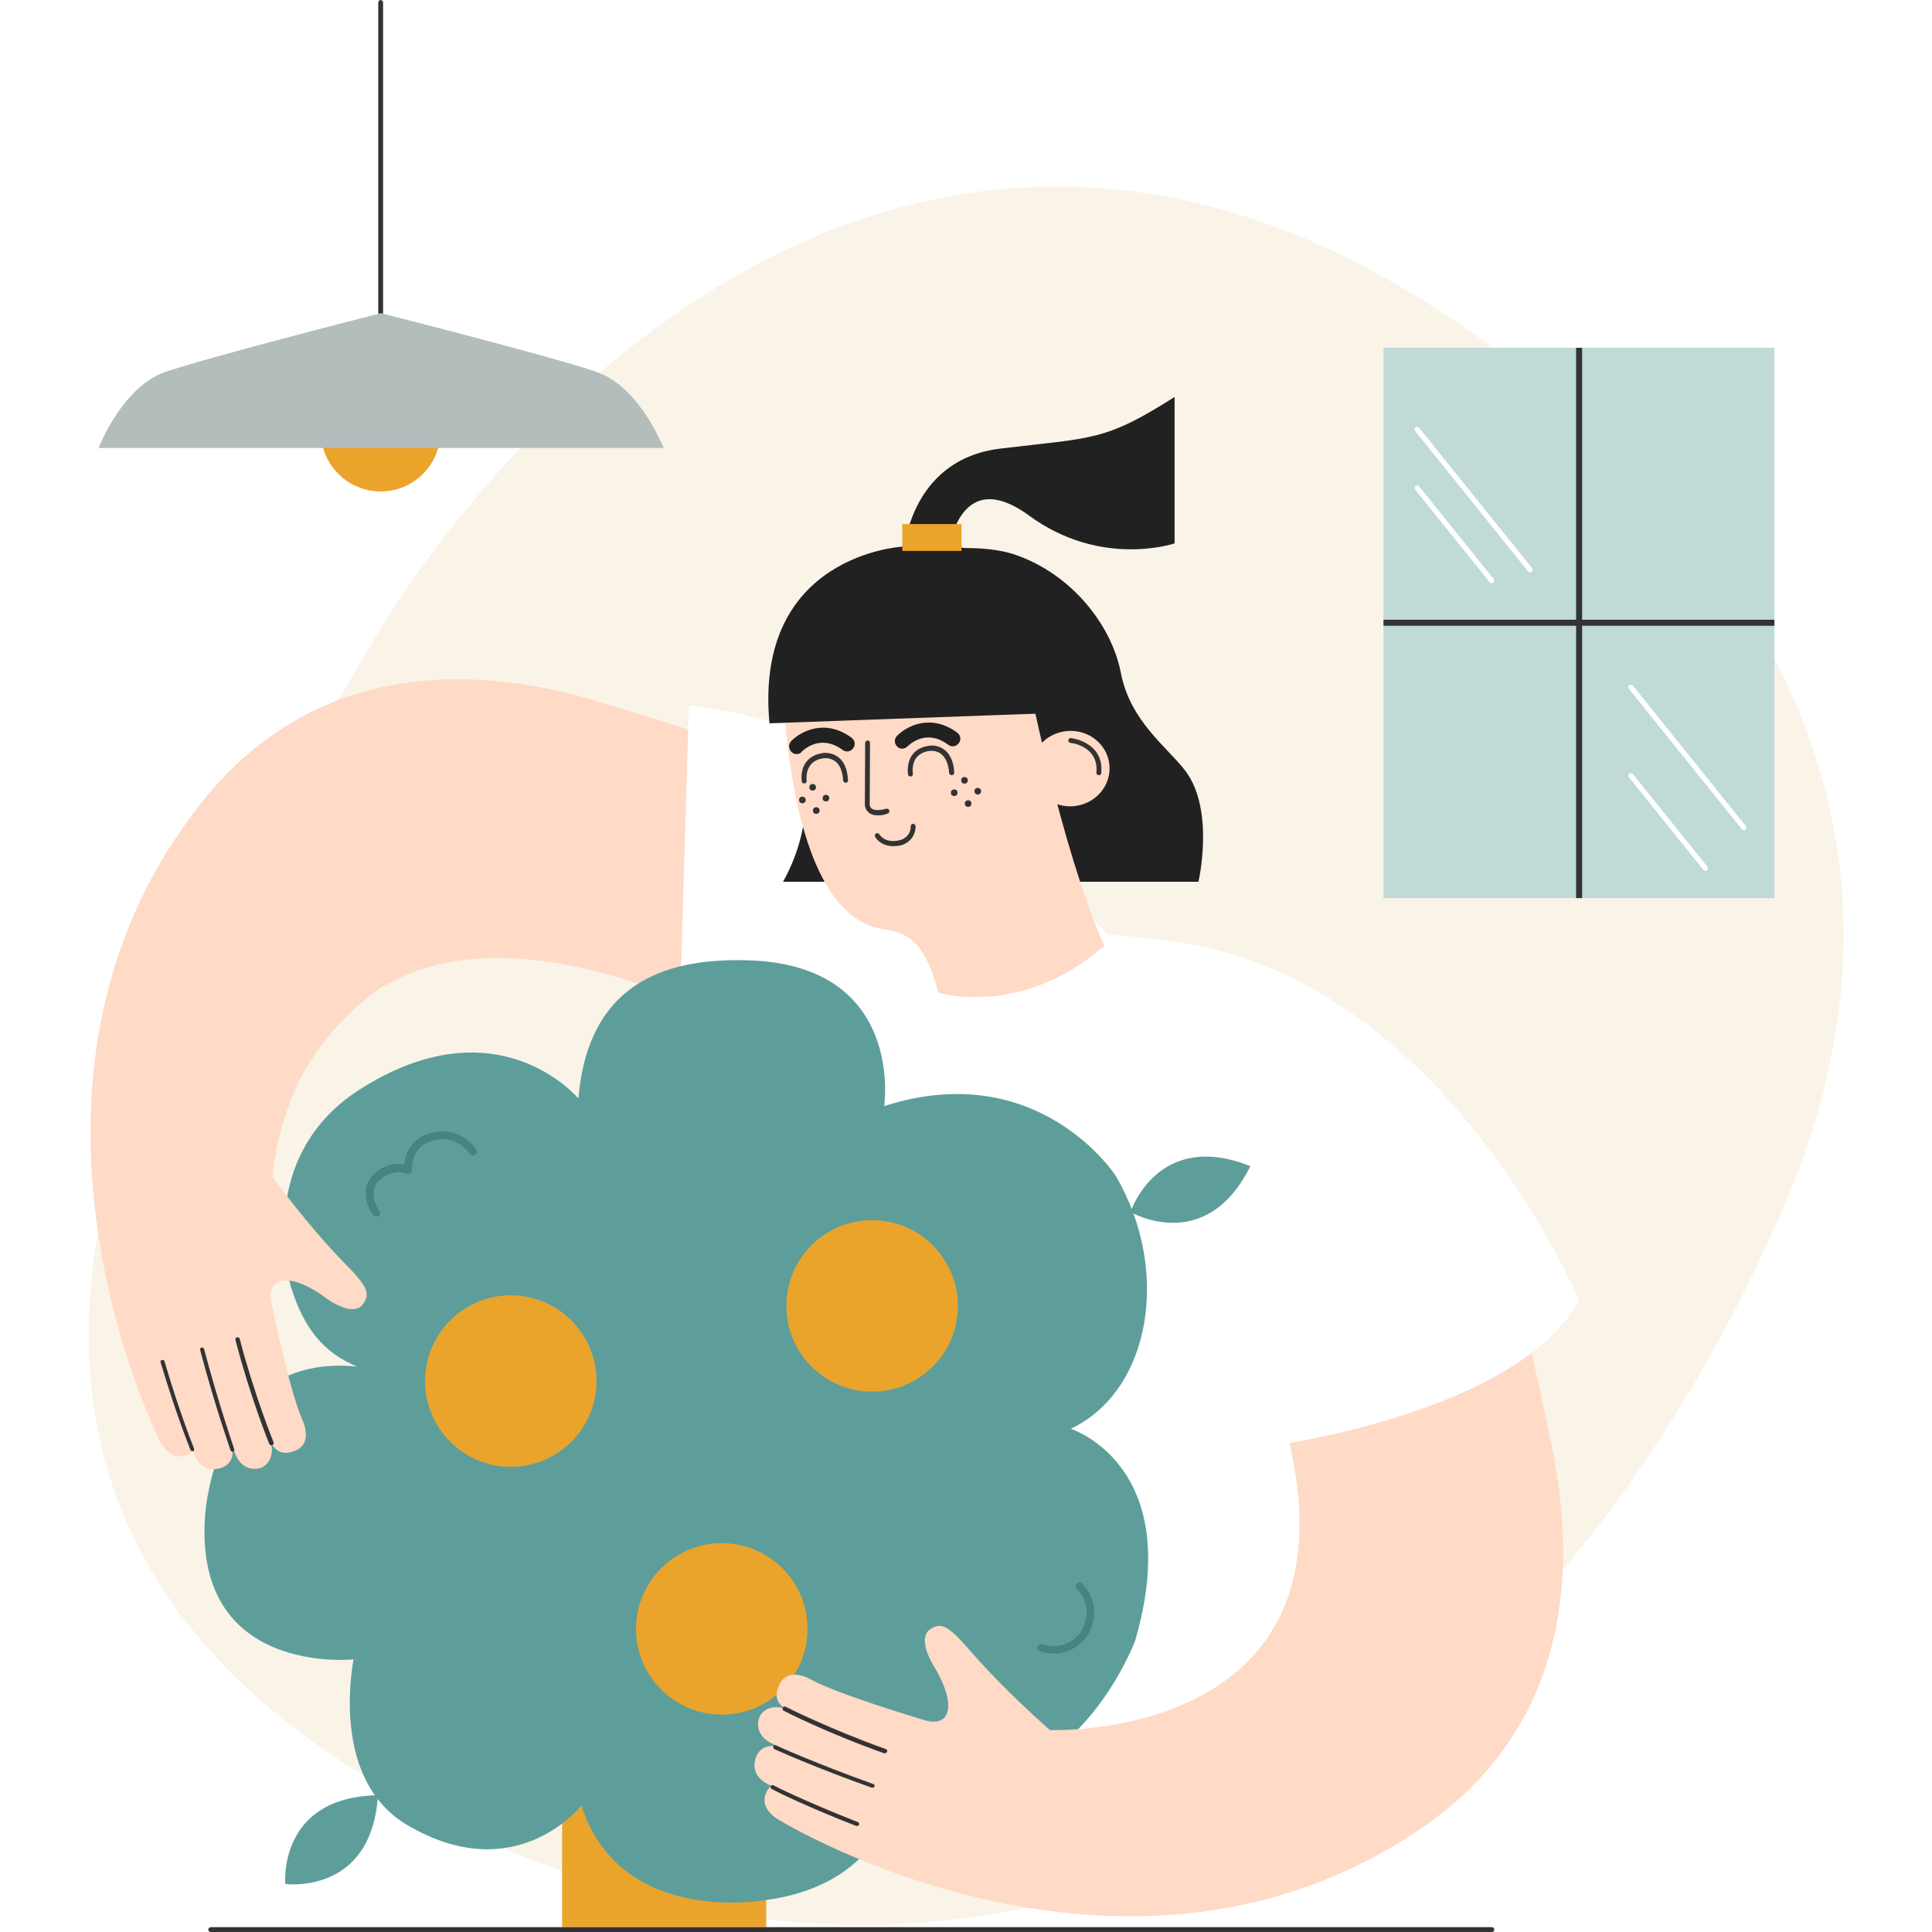 <?xml version="1.0" encoding="utf-8"?>
<!-- Generator: Adobe Illustrator 24.0.1, SVG Export Plug-In . SVG Version: 6.00 Build 0)  -->
<svg version="1.1" id="Capa_1" xmlns="http://www.w3.org/2000/svg" xmlns:xlink="http://www.w3.org/1999/xlink" x="0px" y="0px"
	 viewBox="0 0 640 640" style="enable-background:new 0 0 640 640;" xml:space="preserve">
<style type="text/css">
	.st0{fill:#FAF3E8;}
	.st1{fill:#EAA42C;}
	.st2{fill:#5D9E9B;}
	.st3{fill:#C0DAD8;}
	.st4{fill:#FFDEC7;}
	.st5{clip-path:url(#SVGID_3_);fill:#5D9E9B;}
	.st6{fill:#FFFFFF;}
	.st7{fill:none;stroke:#333333;stroke-width:2.5;stroke-linecap:round;stroke-miterlimit:10;}
	.st8{fill:#365B56;}
	.st9{fill:none;stroke:#365B56;stroke-width:1.702;stroke-miterlimit:10;}
	.st10{clip-path:url(#SVGID_5_);fill:#5D9E9B;}
	.st11{fill:#FFDC6F;}
	.st12{fill:none;stroke:#333333;stroke-width:1.366;stroke-linecap:round;stroke-miterlimit:10;}
	.st13{fill:#333333;}
	.st14{fill:none;stroke:#333333;stroke-width:1.444;stroke-linecap:round;stroke-miterlimit:10;}
	.st15{fill:none;stroke:#333333;stroke-width:2;stroke-linecap:round;stroke-miterlimit:10;}
	.st16{fill:#AF754E;}
	.st17{fill:#97623E;}
	.st18{fill:#222222;}
	.st19{fill:#FCCDAC;}
	.st20{fill:none;stroke:#467C75;stroke-width:4.623;stroke-miterlimit:10;}
	.st21{fill:#EDB24C;}
	.st22{fill:#F1A74A;}
	.st23{fill:none;stroke:#333333;stroke-width:3.323;stroke-linecap:round;stroke-miterlimit:10;}
	.st24{fill:none;stroke:#222222;stroke-width:9.969;stroke-linecap:round;stroke-miterlimit:10;}
	.st25{fill:#5D9D9A;}
	.st26{fill:none;stroke:#333333;stroke-width:3.009;stroke-linecap:round;stroke-miterlimit:10;}
	.st27{fill:#E9A32C;}
	.st28{fill:#D38013;}
	.st29{fill:#6D5235;}
	.st30{fill:none;stroke:#365B56;stroke-width:1.407;stroke-miterlimit:10;}
	.st31{fill:none;stroke:#D89027;stroke-width:4.454;stroke-miterlimit:10;}
	.st32{fill:none;}
	.st33{fill:#B2D3D0;}
	.st34{fill:#468480;}
	.st35{clip-path:url(#SVGID_7_);}
	.st36{clip-path:url(#SVGID_9_);}
	.st37{fill:#A9C9C5;}
	.st38{fill:#3E6D68;}
	.st39{fill:none;stroke:#D89027;stroke-width:3.777;stroke-miterlimit:10;}
	.st40{fill:#346661;}
	.st41{fill:none;stroke:#D89027;stroke-width:3.071;stroke-miterlimit:10;}
	.st42{fill:none;stroke:#333333;stroke-width:2.853;stroke-linecap:round;stroke-linejoin:round;stroke-miterlimit:10;}
	.st43{fill:#D89027;}
	.st44{filter:url(#Adobe_OpacityMaskFilter);}
	.st45{mask:url(#SVGID_10_);fill:#C0DAD8;}
	.st46{fill:#EFA53A;}
	.st47{fill:#B3BDBC;}
	.st48{fill:none;stroke:#E5BE8C;stroke-width:4.356;stroke-linecap:round;stroke-miterlimit:10;}
	.st49{fill:#E5BE8C;}
	.st50{fill:#9DAAA9;}
	.st51{fill:none;stroke:#333333;stroke-width:2.315;stroke-linecap:round;stroke-miterlimit:10;}
	.st52{fill:none;stroke:#FFFFFF;stroke-width:2;stroke-miterlimit:10;}
	.st53{clip-path:url(#SVGID_14_);fill:#346661;}
	.st54{clip-path:url(#SVGID_14_);fill:#5D9E9B;}
	.st55{fill:none;stroke:#D89027;stroke-width:7;stroke-linecap:round;stroke-miterlimit:10;}
	.st56{clip-path:url(#SVGID_20_);fill:none;stroke:#D89027;stroke-width:4.454;stroke-miterlimit:10;}
	.st57{clip-path:url(#SVGID_22_);fill:none;stroke:#D89027;stroke-width:4.454;stroke-miterlimit:10;}
	.st58{fill:none;stroke:#E1A647;stroke-miterlimit:10;}
	.st59{fill:#FFDAC6;}
	.st60{fill:#212121;}
	.st61{fill:none;stroke:#333333;stroke-width:1.676;stroke-linecap:round;stroke-miterlimit:10;}
	.st62{fill:none;stroke:#468480;stroke-width:2.146;stroke-linecap:round;stroke-linejoin:round;stroke-miterlimit:10;}
	.st63{clip-path:url(#SVGID_24_);}
	.st64{fill:none;stroke:#333333;stroke-width:1.268;stroke-linecap:round;stroke-miterlimit:10;}
	.st65{fill:none;stroke:#333333;stroke-width:1.148;stroke-linecap:round;stroke-miterlimit:10;}
	.st66{fill:none;stroke:#333333;stroke-width:1.429;stroke-linecap:round;stroke-miterlimit:10;}
	.st67{fill:none;stroke:#212121;stroke-width:4.288;stroke-linecap:round;stroke-miterlimit:10;}
	.st68{fill:none;stroke:#468480;stroke-width:1.83;stroke-linecap:round;stroke-linejoin:round;stroke-miterlimit:10;}
	.st69{fill:none;stroke:#333333;stroke-width:1.382;stroke-linecap:round;stroke-miterlimit:10;}
	.st70{fill:none;stroke:#468480;stroke-width:2.202;stroke-linecap:round;stroke-linejoin:round;stroke-miterlimit:10;}
	.st71{clip-path:url(#SVGID_26_);}
	.st72{fill:none;stroke:#333333;stroke-width:1.623;stroke-linecap:round;stroke-miterlimit:10;}
	.st73{fill:none;stroke:#FFFFFF;stroke-width:1.429;stroke-linecap:round;stroke-miterlimit:10;}
	.st74{fill:none;stroke:#222222;stroke-width:8.559;stroke-linecap:round;stroke-miterlimit:10;}
	.st75{fill:none;stroke:#333333;stroke-width:2.853;stroke-linecap:round;stroke-miterlimit:10;}
	.st76{fill:none;stroke:#333333;stroke-width:2.583;stroke-linecap:round;stroke-miterlimit:10;}
	.st77{fill:none;stroke:#333333;stroke-width:1.762;stroke-linecap:round;stroke-miterlimit:10;}
	.st78{fill:none;stroke:#728482;stroke-width:1.762;stroke-linecap:round;stroke-miterlimit:10;}
	.st79{clip-path:url(#SVGID_28_);}
	.st80{fill:none;stroke:#637572;stroke-width:1.762;stroke-linecap:round;stroke-miterlimit:10;}
	.st81{fill:none;stroke:#333333;stroke-width:1.568;stroke-linecap:round;stroke-miterlimit:10;}
	.st82{fill:none;stroke:#365B56;stroke-width:0.949;stroke-miterlimit:10;}
	.st83{fill:none;stroke:#333333;stroke-width:1.628;stroke-linecap:round;stroke-miterlimit:10;}
	.st84{fill:none;stroke:#468480;stroke-width:1.541;stroke-linecap:round;stroke-linejoin:round;stroke-miterlimit:10;}
	.st85{fill:none;stroke:#468480;stroke-width:1.491;stroke-linecap:round;stroke-linejoin:round;stroke-miterlimit:10;}
	.st86{fill:none;stroke:#5D9E9B;stroke-width:3;stroke-miterlimit:10;}
</style>
<g>
	<circle class="st1" cx="126.1" cy="143" r="19.8"/>
</g>
<g>
	<path class="st0" d="M445.7,85.1c0,0,233.5,110.6,145,315.1c-88.5,204.5-275.9,301.6-464.5,191.4S74.5,297,121.2,216.4
		S290.1,9.3,445.7,85.1z"/>
</g>
<g>
	<g>
		<path class="st59" d="M260.5,347.8C98.9,260,90.2,389.9,90.2,389.9s11.8,16.2,24.3,29c7.3,7.4,8.4,10,5.5,13.5
			c-2.2,2.7-7.2,1.2-12.3-2.5c-11.2-8.2-19.6-7.4-17.9,1.6c0,0,6.1,29.3,10.3,38.8c0,0,3.9,7.9-2.4,10.4c-6.7,2.7-8.1-3.6-8.1-3.6
			s2.3,6.7-3,9.2c0,0-6.4,2.6-9.1-5.7l-0.9-2c2.1,6.5-3.7,7.9-3.7,7.9c-7.1,1.8-8.9-5.8-8.9-5.8c-7.6,5.7-11.4-4.2-11.4-4.2
			S-7.7,356,68.8,263.5c19.8-24,58.6-51.8,128.8-31.2c89,26.1,105.1,41.4,105.1,41.4L260.5,347.8z"/>
	</g>
	<g>
		<path class="st13" d="M89.9,478.8c-0.3,0-0.6-0.2-0.7-0.5c-0.1-0.2-6.3-15.5-11.2-34.4c-0.1-0.4,0.1-0.8,0.5-0.9
			c0.4-0.1,0.8,0.1,0.9,0.5c4.9,18.7,11.1,34,11.2,34.2c0.2,0.4,0,0.8-0.4,1C90.1,478.8,90,478.8,89.9,478.8z"/>
	</g>
	<g>
		<path class="st13" d="M77,480.9c-0.3,0-0.5-0.2-0.6-0.4c0-0.1-5-14-10.1-33.3c-0.1-0.4,0.1-0.7,0.5-0.8c0.4-0.1,0.7,0.1,0.8,0.5
			c5.1,19.2,10,33,10,33.2c0.1,0.4-0.1,0.7-0.4,0.9C77.2,480.9,77.1,480.9,77,480.9z"/>
	</g>
	<g>
		<path class="st13" d="M63.7,480.7c-0.3,0-0.5-0.2-0.6-0.4c0-0.1-4.3-10.3-9.9-29c-0.1-0.4,0.1-0.7,0.5-0.8
			c0.4-0.1,0.7,0.1,0.8,0.5c5.5,18.6,9.8,28.8,9.8,28.9c0.1,0.3,0,0.7-0.4,0.9C63.9,480.6,63.8,480.7,63.7,480.7z"/>
	</g>
</g>
<g>
	<path class="st6" d="M228.2,233.6l-4.1,138l61.1-9.3l107.3-21.1C392.5,341.2,331.9,246.5,228.2,233.6z"/>
</g>
<g>
	<path class="st60" d="M259.4,292.1H397c0,0,5.5-23.7-4.3-36.7c-5.9-7.8-18.3-16.4-21.4-32.5c-3.1-16.1-16.7-33.1-35.5-39.3
		c-18.8-6.1-58.3,2-70.6,17.1c-12.3,15.2,0.6,52.2,0.6,52.2S271.1,271,259.4,292.1z"/>
</g>
<g>
	<path class="st6" d="M208.7,598.3c41.5-164.1,78.6-280.2,78.6-280.2c76-20.1,124.7,0,124.7,0c16,138.7,46.6,235.8,57.5,278"/>
</g>
<g>
	<path class="st59" d="M339.2,218.2c13.4,67.9,26.6,95.1,26.6,95.1c-27.5,24.1-55,15.5-55,15.5c-5.1-20.1-12.7-19.9-19.3-21.2
		c-31.4-6.2-32-81.4-32-81.4s0.1-17.9,37.8-20.2C297.3,206,336.4,204.4,339.2,218.2z"/>
</g>
<g>
	<path class="st13" d="M290.8,270.1c-1.3,0-2.4-0.3-3.1-1c-1.4-1.2-1.2-2.9-1.2-3l0.1-20c0-0.5,0.4-0.8,0.8-0.8c0,0,0,0,0,0
		c0.5,0,0.8,0.4,0.8,0.8l-0.1,20.1c0,0.1-0.1,1,0.6,1.6c0.6,0.5,1.9,0.9,4.9,0.1c0.4-0.1,0.9,0.1,1,0.6c0.1,0.4-0.1,0.9-0.6,1
		C292.9,270,291.8,270.1,290.8,270.1z"/>
</g>
<g>
	<circle class="st13" cx="319.5" cy="258.5" r="1.1"/>
</g>
<g>
	<circle class="st13" cx="323.9" cy="262.1" r="1.1"/>
</g>
<g>
	<circle class="st13" cx="316.1" cy="262.6" r="1.1"/>
</g>
<g>
	<circle class="st13" cx="320.7" cy="266.2" r="1.1"/>
</g>
<g>
	<circle class="st13" cx="269.2" cy="260.8" r="1.1"/>
</g>
<g>
	<circle class="st13" cx="273.6" cy="264.4" r="1.1"/>
</g>
<g>
	<circle class="st13" cx="265.8" cy="265" r="1.1"/>
</g>
<g>
	<circle class="st13" cx="270.4" cy="268.5" r="1.1"/>
</g>
<g>
	<path class="st60" d="M263.9,249.8c-0.6,0-1.2-0.2-1.7-0.7c-1-1-1.1-2.5-0.1-3.6c3.1-3.2,11.2-7.6,20-1.1c1.1,0.8,1.4,2.4,0.5,3.5
		c-0.8,1.1-2.4,1.4-3.5,0.5c-7.5-5.5-13.2,0.3-13.4,0.5C265.2,249.6,264.6,249.8,263.9,249.8z"/>
</g>
<g>
	<path class="st60" d="M298.9,248c-0.6,0-1.3-0.2-1.7-0.7c-1-1-1-2.5-0.1-3.5c3.1-3.2,11.2-7.6,20-1.1c1.1,0.8,1.4,2.4,0.5,3.5
		c-0.8,1.1-2.4,1.4-3.5,0.5c-7.3-5.4-12.8-0.1-13.4,0.5C300.2,247.7,299.5,248,298.9,248z"/>
</g>
<g>
	<path class="st13" d="M295.9,280.3c-4.3,0-6-3-6-3.1c-0.2-0.4-0.1-0.9,0.3-1.1c0.4-0.2,0.9-0.1,1.1,0.3c0.1,0.1,1.9,3.3,7.2,1.8
		c0.1,0,3.2-1,3.2-4.5c0-0.5,0.4-0.8,0.8-0.8s0.8,0.4,0.8,0.8c0,3.9-2.9,5.7-4.4,6.2C297.9,280.2,296.8,280.3,295.9,280.3z"/>
</g>
<g>
	<g>
		
			<ellipse transform="matrix(0.996 -8.528113e-02 8.528113e-02 0.996 -20.431 31.179)" class="st59" cx="354.7" cy="254.7" rx="13" ry="12.5"/>
	</g>
	<g>
		<path class="st13" d="M364,256.8C364,256.8,364,256.8,364,256.8c-0.5,0-0.9-0.5-0.8-0.9c0.8-8.7-8.2-9.8-8.6-9.8
			c-0.5-0.1-0.8-0.5-0.7-0.9c0.1-0.5,0.5-0.8,0.9-0.7c0.1,0,11,1.3,10,11.6C364.8,256.5,364.4,256.8,364,256.8z"/>
	</g>
</g>
<g>
	<path class="st13" d="M315.3,256.8C315.3,256.8,315.3,256.8,315.3,256.8c-0.4,0-0.8-0.3-0.9-0.8c-0.2-2.9-1.1-5-2.6-6.2
		c-1.6-1.3-3.5-1.1-4.2-1c-1.9,0.3-3.3,1.2-4.2,2.4c-1.5,2.2-1,5-1,5.1c0.1,0.4-0.2,0.9-0.7,0.9c-0.4,0.1-0.9-0.2-0.9-0.7
		c0-0.1-0.6-3.5,1.3-6.3c1.1-1.6,2.9-2.7,5.3-3.1c0.9-0.2,3.3-0.4,5.5,1.3c1.9,1.5,3,4,3.2,7.4C316.1,256.4,315.8,256.8,315.3,256.8
		z"/>
</g>
<g>
	<path class="st13" d="M280.2,259.3C280.2,259.3,280.2,259.3,280.2,259.3c-0.5,0-0.8-0.3-0.9-0.8c-0.2-2.9-1-5-2.5-6.2
		c-1.6-1.3-3.5-1.2-4.2-1.1c-6.3,1-5.4,7.2-5.4,7.4c0.1,0.4-0.2,0.9-0.7,0.9c-0.4,0.1-0.9-0.2-0.9-0.7c0-0.1-0.6-3.5,1.4-6.3
		c1.2-1.6,3-2.6,5.3-3c0.9-0.2,3.3-0.3,5.5,1.4c1.9,1.5,2.9,4,3.1,7.4C281,258.9,280.6,259.3,280.2,259.3z"/>
</g>
<g>
	<path class="st60" d="M254.9,239.6l119-4.3c0,0-8.1-59.8-75.1-54.2C298.9,181.1,249.7,183.7,254.9,239.6z"/>
</g>
<g>
	
		<rect x="186.2" y="580.5" transform="matrix(-1 -6.133506e-11 6.133506e-11 -1 440.009 1218.877)" class="st1" width="67.6" height="57.8"/>
</g>
<g>
	<g>
		<g>
			<path class="st2" d="M96.5,426.7c4.2,13.1,10.4,21.3,21.8,26c-47.8-4.8-50.4,49.9-50.4,49.9c-3.5,52.7,49.2,47.1,49.2,47.1
				c-2.1,12.1-4.1,41.9,17.7,54.8c36.1,21.4,57.8-6.4,57.8-6.4c12.8,40,60.5,31.4,60.5,31.4c46.9-6,45.7-47,45.7-47
				c52.8,25.9,77.2-38.9,77.2-38.9c17-58.2-21.3-70.3-21.3-70.3c26.5-12.5,33.3-52.4,14.9-83.8c0,0-25.5-39.5-76.7-23.1
				c0,0,7-47-45.5-48.3c-23.5-0.6-52.4,5.1-55.8,45.8c0,0-26.9-32.4-72.9-2.7C83.2,384.3,96.5,426.7,96.5,426.7z"/>
		</g>
	</g>
</g>
<g>
	<path class="st2" d="M125.2,594.7c-2.1,33.2-30.7,29.4-30.7,29.4S91.9,595.3,125.2,594.7z"/>
</g>
<g>
	<circle class="st1" cx="239.1" cy="539.6" r="28.4"/>
</g>
<g>
	<circle class="st1" cx="169.2" cy="457.5" r="28.4"/>
</g>
<g>
	<circle class="st1" cx="288.9" cy="432.6" r="28.4"/>
</g>
<g>
	<path class="st34" d="M124.6,403c-0.4,0-0.8-0.2-1-0.5c-2-2.7-4.5-9.1,0.3-13.6c3.9-3.6,7.8-3.6,10-3.1c0.3-3.1,1.8-8.9,9.5-10.7
		c9.3-2.1,14.3,5.6,14.4,5.7c0.4,0.6,0.2,1.4-0.4,1.8c-0.6,0.4-1.4,0.2-1.8-0.4c-0.2-0.3-4.1-6.3-11.6-4.5c-8.3,1.9-7.5,9.4-7.5,9.8
		c0.1,0.5-0.2,0.9-0.5,1.2c-0.4,0.3-0.9,0.3-1.3,0.1c-0.2-0.1-4.5-2-9,2.2c-4.3,4-0.2,9.9,0,10.2c0.4,0.6,0.3,1.4-0.3,1.8
		C125.1,402.9,124.8,403,124.6,403z"/>
</g>
<g>
	<path class="st34" d="M349.2,547.8c-1.4,0-3-0.2-4.7-0.8c-0.7-0.2-1-1-0.8-1.6s1-1,1.6-0.8c8.3,2.8,12.7-3.9,12.8-4.2
		c4.8-8.4-1.2-13.7-1.4-14c-0.5-0.5-0.6-1.3-0.1-1.8c0.5-0.5,1.3-0.6,1.8-0.1c0.1,0.1,7.7,7,1.9,17.2
		C360.3,541.8,356.4,547.8,349.2,547.8z"/>
</g>
<g>
	<path class="st60" d="M299.3,183.7c0,0,1.4-31.4,32.1-35.1c30.7-3.7,34.4-2.3,57.7-17.1V180c0,0-24.3,8.3-48.2-9.2
		S314,183.7,314,183.7"/>
</g>
<g>
	<g>
		<path class="st59" d="M408.7,428.1c73,150.2-60.9,145-60.9,145S332.7,560,321,546.4c-6.8-7.8-9.2-9.2-13-6.6
			c-2.8,2-1.8,7,1.5,12.4c7.2,11.9,5.8,20.1-3,17.7c0,0-28.7-8.5-37.8-13.5c0,0-7.5-4.6-10.5,1.6c-3.2,6.5,2.9,8.3,2.9,8.3
			s-6.5-2.8-9.4,2.2c0,0-3.1,6.2,5,9.5l1.9,1.1c-6.3-2.6-8.2,3-8.2,3c-2.4,6.9,5,9.4,5,9.4c-6.3,7.1,3.2,11.7,3.2,11.7
			s115.1,70.1,213.6,1.5c25.5-17.8,56.5-54.1,41.8-125.7c-18.6-90.8-26.9-91.7-26.9-91.7L408.7,428.1z"/>
	</g>
	<g>
		<path class="st13" d="M293.1,580.8c-0.1,0-0.2,0-0.2,0c-18.4-6.5-33.2-14-33.3-14.1c-0.4-0.2-0.5-0.6-0.3-1c0.2-0.4,0.6-0.5,1-0.3
			c0.1,0.1,14.9,7.5,33.1,14c0.4,0.1,0.6,0.6,0.5,0.9C293.7,580.6,293.4,580.8,293.1,580.8z"/>
	</g>
	<g>
		<path class="st13" d="M289,592.2c-0.1,0-0.2,0-0.2,0c-18.8-6.7-32.2-12.7-32.3-12.8c-0.3-0.2-0.5-0.6-0.3-0.9
			c0.2-0.3,0.6-0.5,0.9-0.3c0.1,0.1,13.5,6.1,32.2,12.8c0.4,0.1,0.5,0.5,0.4,0.9C289.5,592,289.2,592.2,289,592.2z"/>
	</g>
	<g>
		<path class="st13" d="M283.9,604.9c-0.1,0-0.2,0-0.2,0c-18.2-7.1-28-12.2-28.1-12.3c-0.3-0.2-0.5-0.6-0.3-0.9
			c0.2-0.3,0.6-0.5,0.9-0.3c0.1,0.1,9.9,5.1,28,12.2c0.3,0.1,0.5,0.5,0.4,0.9C284.4,604.7,284.1,604.9,283.9,604.9z"/>
	</g>
</g>
<g>
	<path class="st6" d="M383.6,311.3c93.1,8.5,139.5,119.5,139.5,119.5C501.5,469.9,414.6,480,414.6,480l-16.7-57.5l24.8-16.5
		l-12.7-20.3"/>
</g>
<g>
	<rect x="458.3" y="115.2" class="st3" width="129.5" height="182.3"/>
</g>
<g>
	<path class="st13" d="M126.1,104.4c-0.4,0-0.8-0.4-0.8-0.8V0.8c0-0.4,0.4-0.8,0.8-0.8s0.8,0.4,0.8,0.8v102.8
		C126.9,104.1,126.6,104.4,126.1,104.4z"/>
</g>
<g>
	<defs>
		<rect id="SVGID_23_" x="458.3" y="115.2" width="129.5" height="182.3"/>
	</defs>
	<clipPath id="SVGID_3_">
		<use xlink:href="#SVGID_23_"  style="overflow:visible;"/>
	</clipPath>
	<g style="clip-path:url(#SVGID_3_);">
		<g>
			<path class="st13" d="M523.1,311.8c-0.5,0-1-0.4-1-1V97.5c0-0.5,0.4-1,1-1s1,0.4,1,1v213.3C524,311.4,523.6,311.8,523.1,311.8z"
				/>
		</g>
		<g>
			<path class="st13" d="M629.7,207.3H416.4c-0.5,0-1-0.4-1-1s0.4-1,1-1h213.3c0.5,0,1,0.4,1,1S630.3,207.3,629.7,207.3z"/>
		</g>
	</g>
</g>
<g>
	<path class="st6" d="M494.2,193.2c-0.2,0-0.5-0.1-0.7-0.3l-24.7-30.7c-0.3-0.4-0.2-0.9,0.1-1.2c0.4-0.3,0.9-0.2,1.2,0.1l24.7,30.7
		c0.3,0.4,0.2,0.9-0.1,1.2C494.6,193.2,494.4,193.2,494.2,193.2z"/>
</g>
<g>
	<path class="st6" d="M506.9,189.6c-0.2,0-0.5-0.1-0.7-0.3l-37.4-46.5c-0.3-0.4-0.2-0.9,0.1-1.2c0.4-0.3,0.9-0.2,1.2,0.1l37.4,46.5
		c0.3,0.4,0.2,0.9-0.1,1.2C507.3,189.5,507.1,189.6,506.9,189.6z"/>
</g>
<g>
	<path class="st6" d="M565,288.5c-0.2,0-0.5-0.1-0.7-0.3l-24.7-30.7c-0.3-0.4-0.2-0.9,0.1-1.2c0.4-0.3,0.9-0.2,1.2,0.1l24.7,30.7
		c0.3,0.4,0.2,0.9-0.1,1.2C565.3,288.4,565.1,288.5,565,288.5z"/>
</g>
<g>
	<path class="st6" d="M577.7,275c-0.2,0-0.5-0.1-0.7-0.3l-37.4-46.5c-0.3-0.4-0.2-0.9,0.1-1.2c0.4-0.3,0.9-0.2,1.2,0.1l37.4,46.5
		c0.3,0.4,0.2,0.9-0.1,1.2C578.1,274.9,577.9,275,577.7,275z"/>
</g>
<g>
	<path class="st13" d="M494.2,640H69.8c-0.5,0-0.8-0.4-0.8-0.8s0.4-0.8,0.8-0.8h424.4c0.5,0,0.8,0.4,0.8,0.8S494.7,640,494.2,640z"
		/>
</g>
<g>
	<path class="st47" d="M197.6,123.2c-13.8-4.8-66.1-18.1-71.2-19.4v-0.1c0,0-0.1,0-0.2,0.1c-0.1,0-0.2-0.1-0.2-0.1v0.1
		c-5.2,1.3-57.5,14.7-71.2,19.4c-14.5,5-22.1,25.2-22.1,25.2h93.4h0.4h93.4C219.7,148.4,212.1,128.2,197.6,123.2z"/>
</g>
<g>
	<g>
		<path class="st59" d="M197.6,232.2c-70.2-20.6-108.9,7.3-128.8,31.2c-76.5,92.5-16.2,213-16.2,213s3.9,9.9,11.4,4.2
			c0,0,1.8,7.6,8.9,5.8c0,0,5.8-1.4,3.7-7.9l0.9,2c2.7,8.3,9.1,5.7,9.1,5.7c5.2-2.5,3-9.2,3-9.2s1.4,6.3,8.1,3.6
			c6.4-2.5,2.4-10.4,2.4-10.4c-4.2-9.5-10.3-38.8-10.3-38.8c-1.6-9,6.7-9.8,17.9-1.6c5.1,3.7,10.1,5.2,12.3,2.5
			c2.9-3.5,1.8-6.1-5.5-13.5c-12.6-12.8-24.3-29-24.3-29s0.1-38,37.2-63.5"/>
	</g>
	<g>
		<path class="st13" d="M89.9,478.8c-0.3,0-0.6-0.2-0.7-0.5c-0.1-0.2-6.3-15.5-11.2-34.4c-0.1-0.4,0.1-0.8,0.5-0.9
			c0.4-0.1,0.8,0.1,0.9,0.5c4.9,18.7,11.1,34,11.2,34.2c0.2,0.4,0,0.8-0.4,1C90.1,478.8,90,478.8,89.9,478.8z"/>
	</g>
	<g>
		<path class="st13" d="M77,480.9c-0.3,0-0.5-0.2-0.6-0.4c0-0.1-5-14-10.1-33.3c-0.1-0.4,0.1-0.7,0.5-0.8c0.4-0.1,0.7,0.1,0.8,0.5
			c5.1,19.2,10,33,10,33.2c0.1,0.4-0.1,0.7-0.4,0.9C77.2,480.9,77.1,480.9,77,480.9z"/>
	</g>
	<g>
		<path class="st13" d="M63.7,480.7c-0.3,0-0.5-0.2-0.6-0.4c0-0.1-4.3-10.3-9.9-29c-0.1-0.4,0.1-0.7,0.5-0.8
			c0.4-0.1,0.7,0.1,0.8,0.5c5.5,18.6,9.8,28.8,9.8,28.9c0.1,0.3,0,0.7-0.4,0.9C63.9,480.6,63.8,480.7,63.7,480.7z"/>
	</g>
</g>
<g>
	<rect x="298.9" y="173.6" class="st1" width="19.6" height="8.9"/>
</g>
<g>
	<path class="st2" d="M414.2,386.3c-14.8,29.8-39.7,15.2-39.7,15.2S383.4,374,414.2,386.3z"/>
</g>
<rect x="-375.7" y="-208.4" class="st86" width="4282.2" height="5728.2"/>
</svg>
